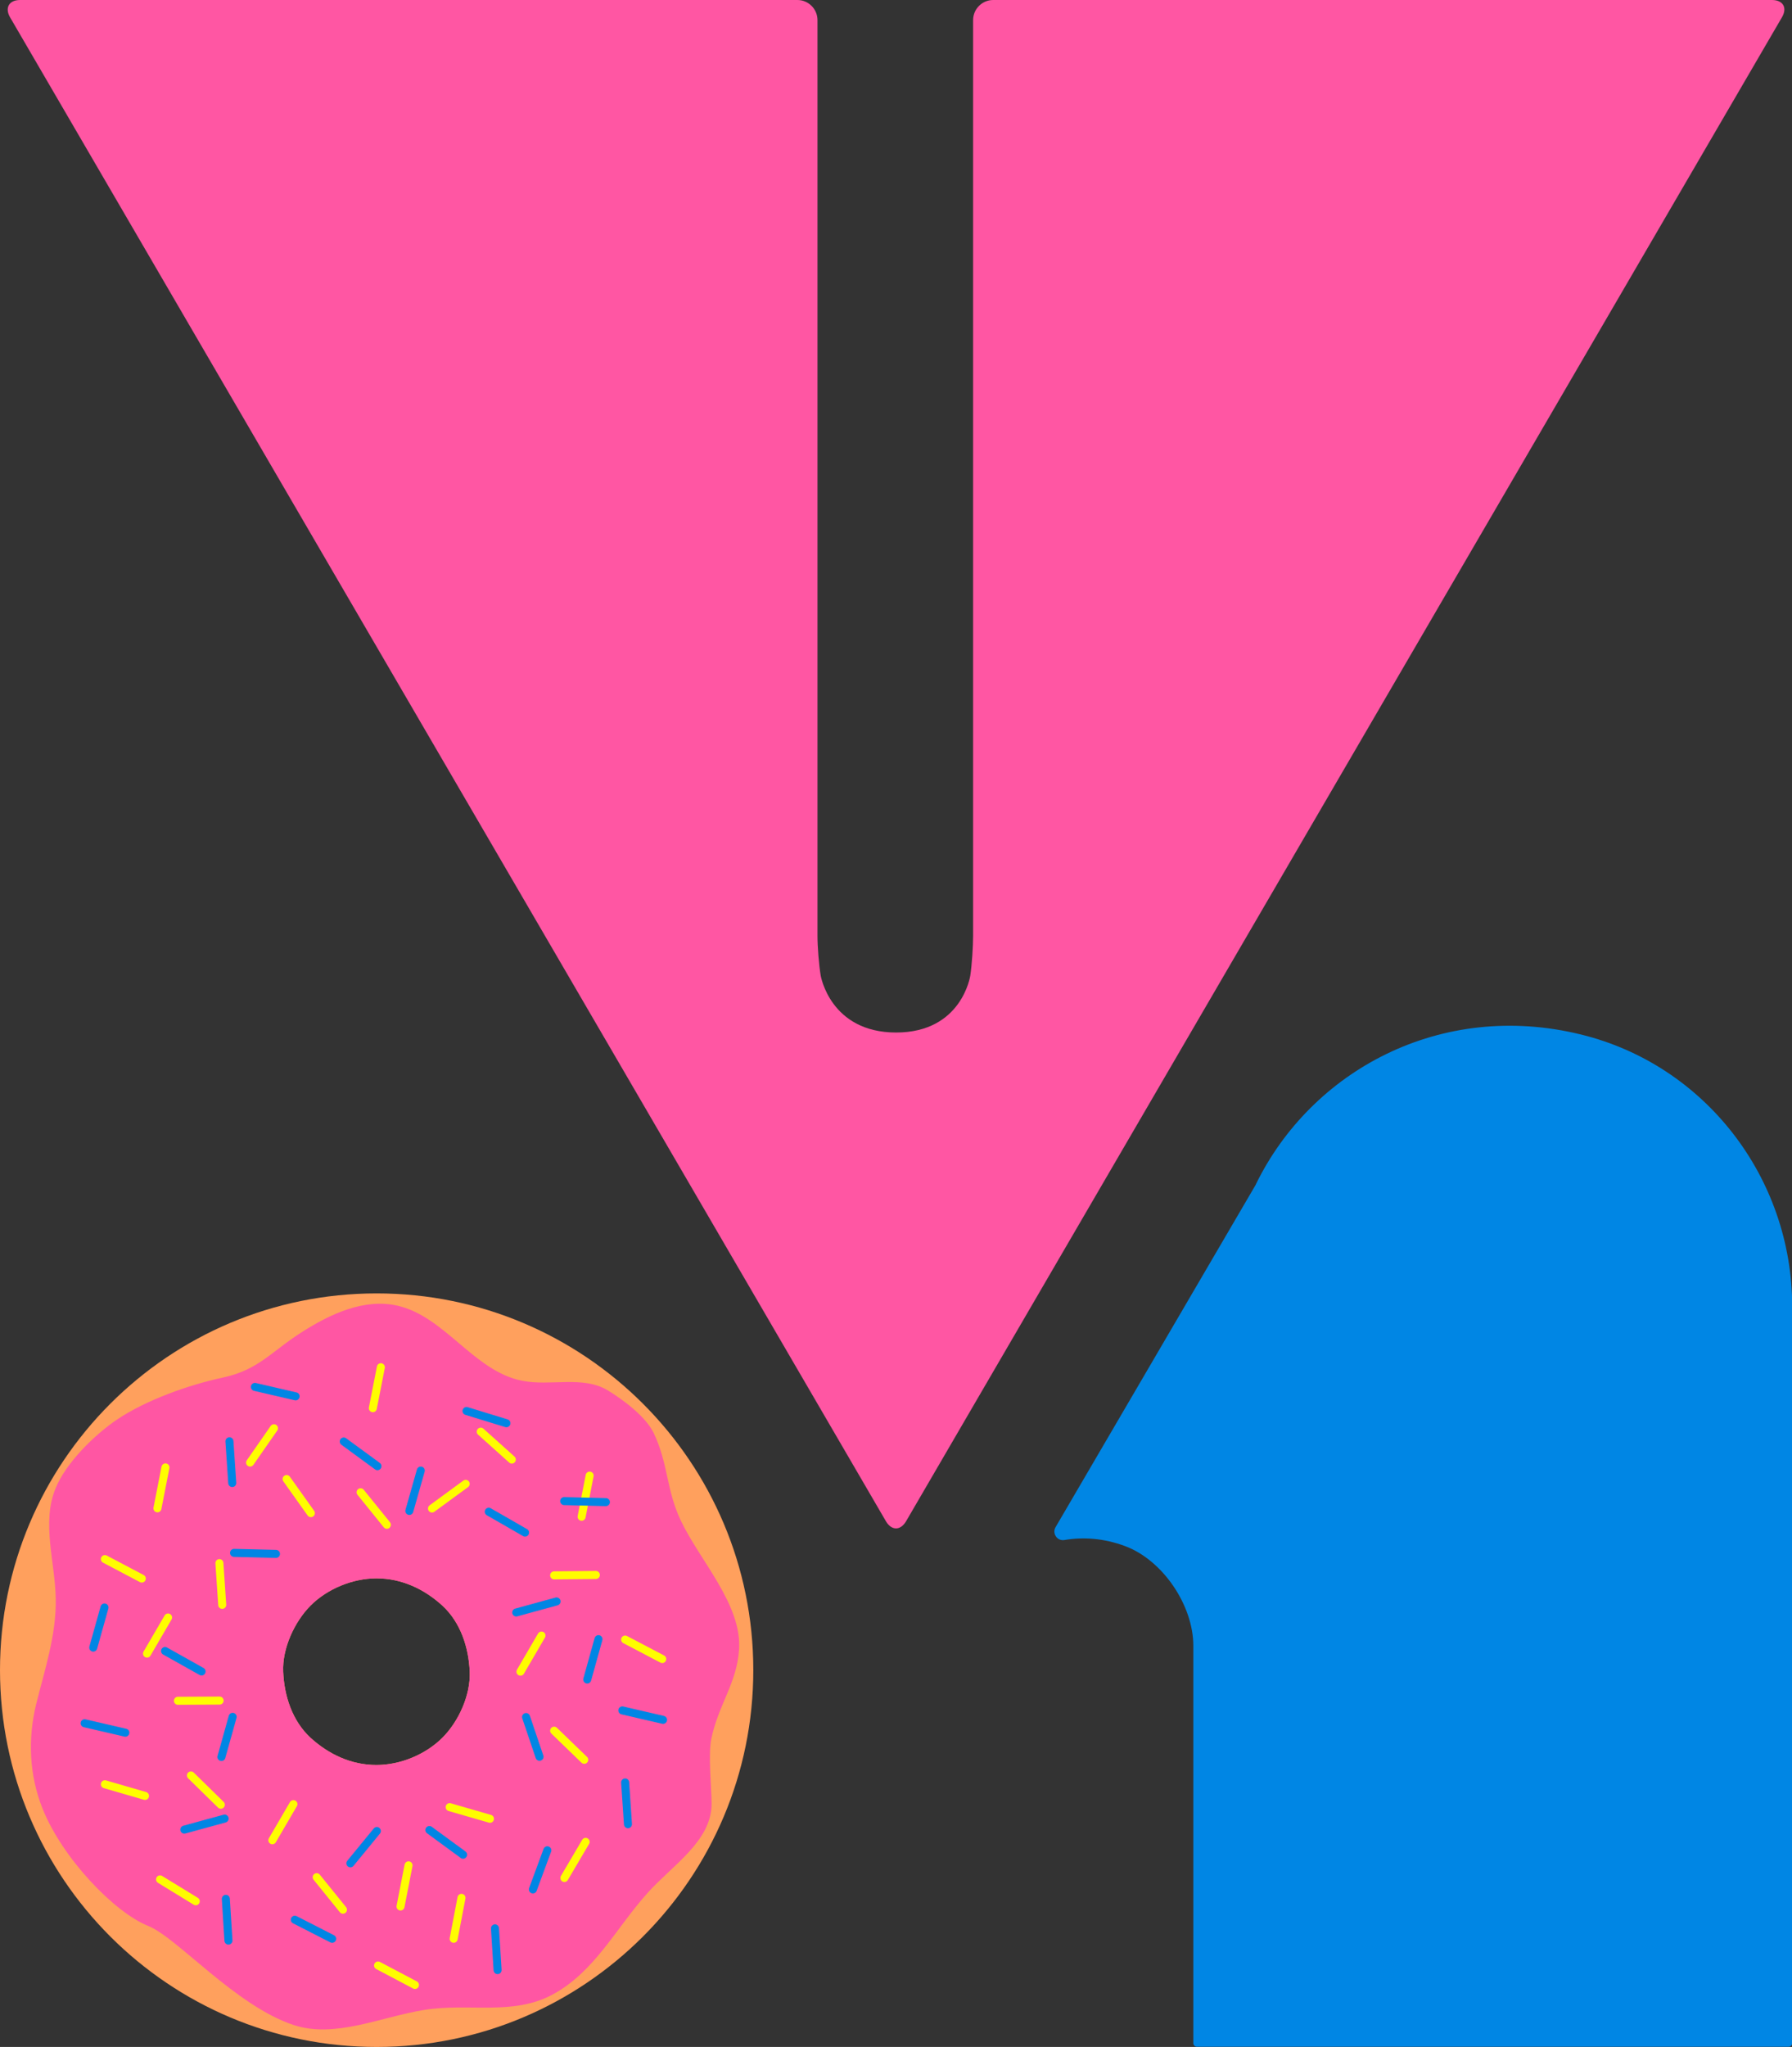 <?xml version="1.0" encoding="utf-8"?>
<!-- Generator: Adobe Illustrator 27.8.1, SVG Export Plug-In . SVG Version: 6.00 Build 0)  -->
<svg version="1.1" id="donut" xmlns="http://www.w3.org/2000/svg" xmlns:xlink="http://www.w3.org/1999/xlink" x="0px" y="0px"
	 viewBox="0 0 893.5 1020" style="enable-background:new 0 0 893.5 1020;" xml:space="preserve">
<rect x="0" y="0" width="893.5" height="1020" fill="#333333" stroke="none"/>
<style type="text/css">
	.st0{fill:#FFA05D;}
	.st1{fill:#FF56A3;}
	.st2{fill:none;stroke:#FFFD00;stroke-width:4;stroke-linecap:round;}
	.st3{fill:none;stroke:#0086E4;stroke-width:4;stroke-linecap:round;}
	.st4{fill:#0086E4;}
</style>
<g>
	<g>
		<path class="st0" d="M187.8,644.5C84.1,644.5,0,728.5,0,832.2S84.1,1020,187.8,1020s187.8-84.1,187.8-187.8
			S291.5,644.5,187.8,644.5L187.8,644.5z M220.6,865.9c-8.4,8.4-21,13.6-32.9,13.6c-12.6,0-23.8-5.3-32.9-13.6
			c-9.1-8.4-13.1-20.9-13.6-32.9c-0.5-11.6,5.6-24.8,13.6-32.9c8.4-8.4,21-13.6,32.9-13.6c12.6,0,23.8,5.3,32.9,13.6
			c9.1,8.4,13.1,20.9,13.6,32.9C234.7,844.6,228.7,857.8,220.6,865.9z"/>
		<path class="st1" d="M368.5,822c1.5-22.4-19.5-44.2-29.1-64.4c-7.3-15.5-6.1-27.9-13.4-43.4c-3.8-8.1-15.2-16.7-23-21.4
			c-12.5-7.5-28.6-1.9-42.8-4.8c-24-4.8-38.3-32-62.1-37.4c-16.4-3.7-33.1,4-47.3,13c-15.8,10-21.7,19-39.9,22.9
			c-16.9,3.6-38.1,11.2-52.3,20.7c-11.5,7.7-25.9,21.9-31,34.7c-6.9,17.1-0.1,36.4,0.2,54.9c0.3,17.9-5.5,35.2-9.8,52.5
			c-4.2,17.3-3.4,35.3,3.2,51.9c9.8,24.6,35.7,51.7,52.7,58.5c14.5,5.8,43.5,39.8,72.6,49.4c20.5,6.7,43.3-4,64.7-7.5
			c22.2-3.7,44.2,3,64.1-7.6c21.3-11.4,31.6-33,47.8-51c12.3-13.6,31.7-25.7,31.7-44.1c0-8.3-1.8-24.4-0.1-32.6
			C358.2,849.5,367.4,838.7,368.5,822L368.5,822z M220.6,865.9c-8.4,8.4-21,13.6-32.9,13.6c-12.6,0-23.8-5.3-32.9-13.6
			c-9.1-8.4-13.1-20.9-13.6-32.9c-0.5-11.6,5.6-24.8,13.6-32.9c8.4-8.4,21-13.6,32.9-13.6c12.6,0,23.8,5.3,32.9,13.6
			c9.1,8.4,13.1,20.9,13.6,32.9C234.7,844.6,228.7,857.8,220.6,865.9z"/>
		<line class="st2" x1="239.7" y1="713.4" x2="255.2" y2="727.3"/>
		<line class="st2" x1="276.3" y1="785" x2="297.1" y2="784.8"/>
		<line class="st3" x1="112.6" y1="946.2" x2="113.9" y2="967"/>
		<line class="st2" x1="88.7" y1="847.5" x2="109.5" y2="847.4"/>
		<line class="st2" x1="215.4" y1="751.7" x2="232.2" y2="739.4"/>
		<line class="st2" x1="311.7" y1="817" x2="330.2" y2="826.7"/>
		<line class="st2" x1="52.3" y1="776.9" x2="70.7" y2="786.6"/>
		<line class="st2" x1="188.5" y1="979.4" x2="206.9" y2="989.1"/>
		<line class="st2" x1="224.2" y1="900.5" x2="244.3" y2="906.3"/>
		<line class="st2" x1="52.3" y1="889.1" x2="72.3" y2="894.9"/>
		<line class="st2" x1="124.7" y1="728.8" x2="136.6" y2="711.7"/>
		<line class="st2" x1="78.5" y1="751.6" x2="82.5" y2="731.2"/>
		<line class="st2" x1="291.3" y1="876.9" x2="276.3" y2="862.4"/>
		<line class="st2" x1="226.2" y1="966.1" x2="230.1" y2="945.7"/>
		<line class="st2" x1="290" y1="755.8" x2="294" y2="735.3"/>
		<line class="st2" x1="199.7" y1="950" x2="203.7" y2="929.5"/>
		<line class="st2" x1="185.9" y1="701.7" x2="189.9" y2="681.3"/>
		<line class="st2" x1="292" y1="917.8" x2="281.4" y2="935.8"/>
		<line class="st2" x1="171" y1="951.6" x2="157.9" y2="935.4"/>
		<line class="st2" x1="192.9" y1="759.8" x2="179.8" y2="743.6"/>
		<line class="st2" x1="79.8" y1="936.5" x2="97.6" y2="947.4"/>
		<line class="st2" x1="142.9" y1="737" x2="155" y2="754"/>
		<line class="st2" x1="270" y1="815" x2="259.5" y2="833"/>
		<line class="st2" x1="146.3" y1="899" x2="135.8" y2="917"/>
		<line class="st2" x1="83.8" y1="806" x2="73.3" y2="824"/>
		<line class="st2" x1="109.4" y1="778.9" x2="110.8" y2="799.7"/>
		<line class="st2" x1="95.2" y1="884.7" x2="110.1" y2="899.3"/>
		<line class="st3" x1="165.6" y1="966.1" x2="147" y2="956.6"/>
		<line class="st3" x1="112" y1="906.2" x2="91.9" y2="911.7"/>
		<line class="st3" x1="277.5" y1="798" x2="257.4" y2="803.5"/>
		<line class="st3" x1="187.9" y1="912.4" x2="174.7" y2="928.5"/>
		<line class="st3" x1="62.5" y1="863.4" x2="42.2" y2="858.7"/>
		<line class="st3" x1="330.6" y1="857" x2="310.3" y2="852.3"/>
		<line class="st3" x1="147.4" y1="695.8" x2="127.1" y2="691.1"/>
		<line class="st3" x1="137.6" y1="774.3" x2="116.7" y2="773.8"/>
		<line class="st3" x1="302.1" y1="748.5" x2="281.3" y2="748"/>
		<line class="st3" x1="272.9" y1="922" x2="265.7" y2="941.5"/>
		<line class="st3" x1="311.7" y1="888.2" x2="313.1" y2="909"/>
		<line class="st3" x1="82.3" y1="822.7" x2="100.5" y2="832.9"/>
		<line class="st3" x1="114.4" y1="718.2" x2="115.8" y2="739"/>
		<line class="st3" x1="246.8" y1="960.9" x2="248.1" y2="981.7"/>
		<line class="st3" x1="46.5" y1="821" x2="52.1" y2="801"/>
		<line class="st3" x1="171.4" y1="718.3" x2="188.2" y2="730.6"/>
		<line class="st3" x1="214.1" y1="911.9" x2="230.9" y2="924.2"/>
		<line class="st3" x1="252.5" y1="709.2" x2="232.6" y2="703.1"/>
		<line class="st3" x1="110.4" y1="875.5" x2="116" y2="855.5"/>
		<line class="st3" x1="204.1" y1="752.9" x2="209.8" y2="732.8"/>
		<line class="st3" x1="292.8" y1="836.9" x2="298.4" y2="816.8"/>
		<line class="st3" x1="269" y1="875.4" x2="262.3" y2="855.6"/>
		<line class="st3" x1="261.8" y1="763.7" x2="243.7" y2="753.3"/>
	</g>
	<path class="st4" d="M788.3,515.5c-70-17.2-134.5,18.1-162.1,74.6c0,0,0,0.1,0,0.1L526.3,761c-1.8,3.1,0.8,7,4.4,6.4
		c9.4-1.6,19.7-0.9,30.2,3c18.9,7,34.1,29.6,34.1,49.7v198c0,1,0.8,1.8,1.8,1.8h295c1,0,1.8-0.8,1.8-1.8V650.9
		C893.5,587,850.3,530.7,788.3,515.5z"/>
	<path class="st1" d="M441.7,758c2.8,4.8,7.3,4.8,10.1,0L888.5,8.6c2.8-4.8,0.5-8.6-5-8.6H495.2c-5.5,0-10,4.5-10,10v456.2
		c0,5.5-0.6,14.5-1.4,19.9c0,0-4.1,28.4-37,28.4s-37.6-28.4-37.6-28.4c-0.9-5.4-1.6-14.4-1.6-19.9V10c0-5.5-4.5-10-10-10H10
		c-5.5,0-7.7,3.9-5,8.6L441.7,758L441.7,758z"/>
</g>
</svg>
